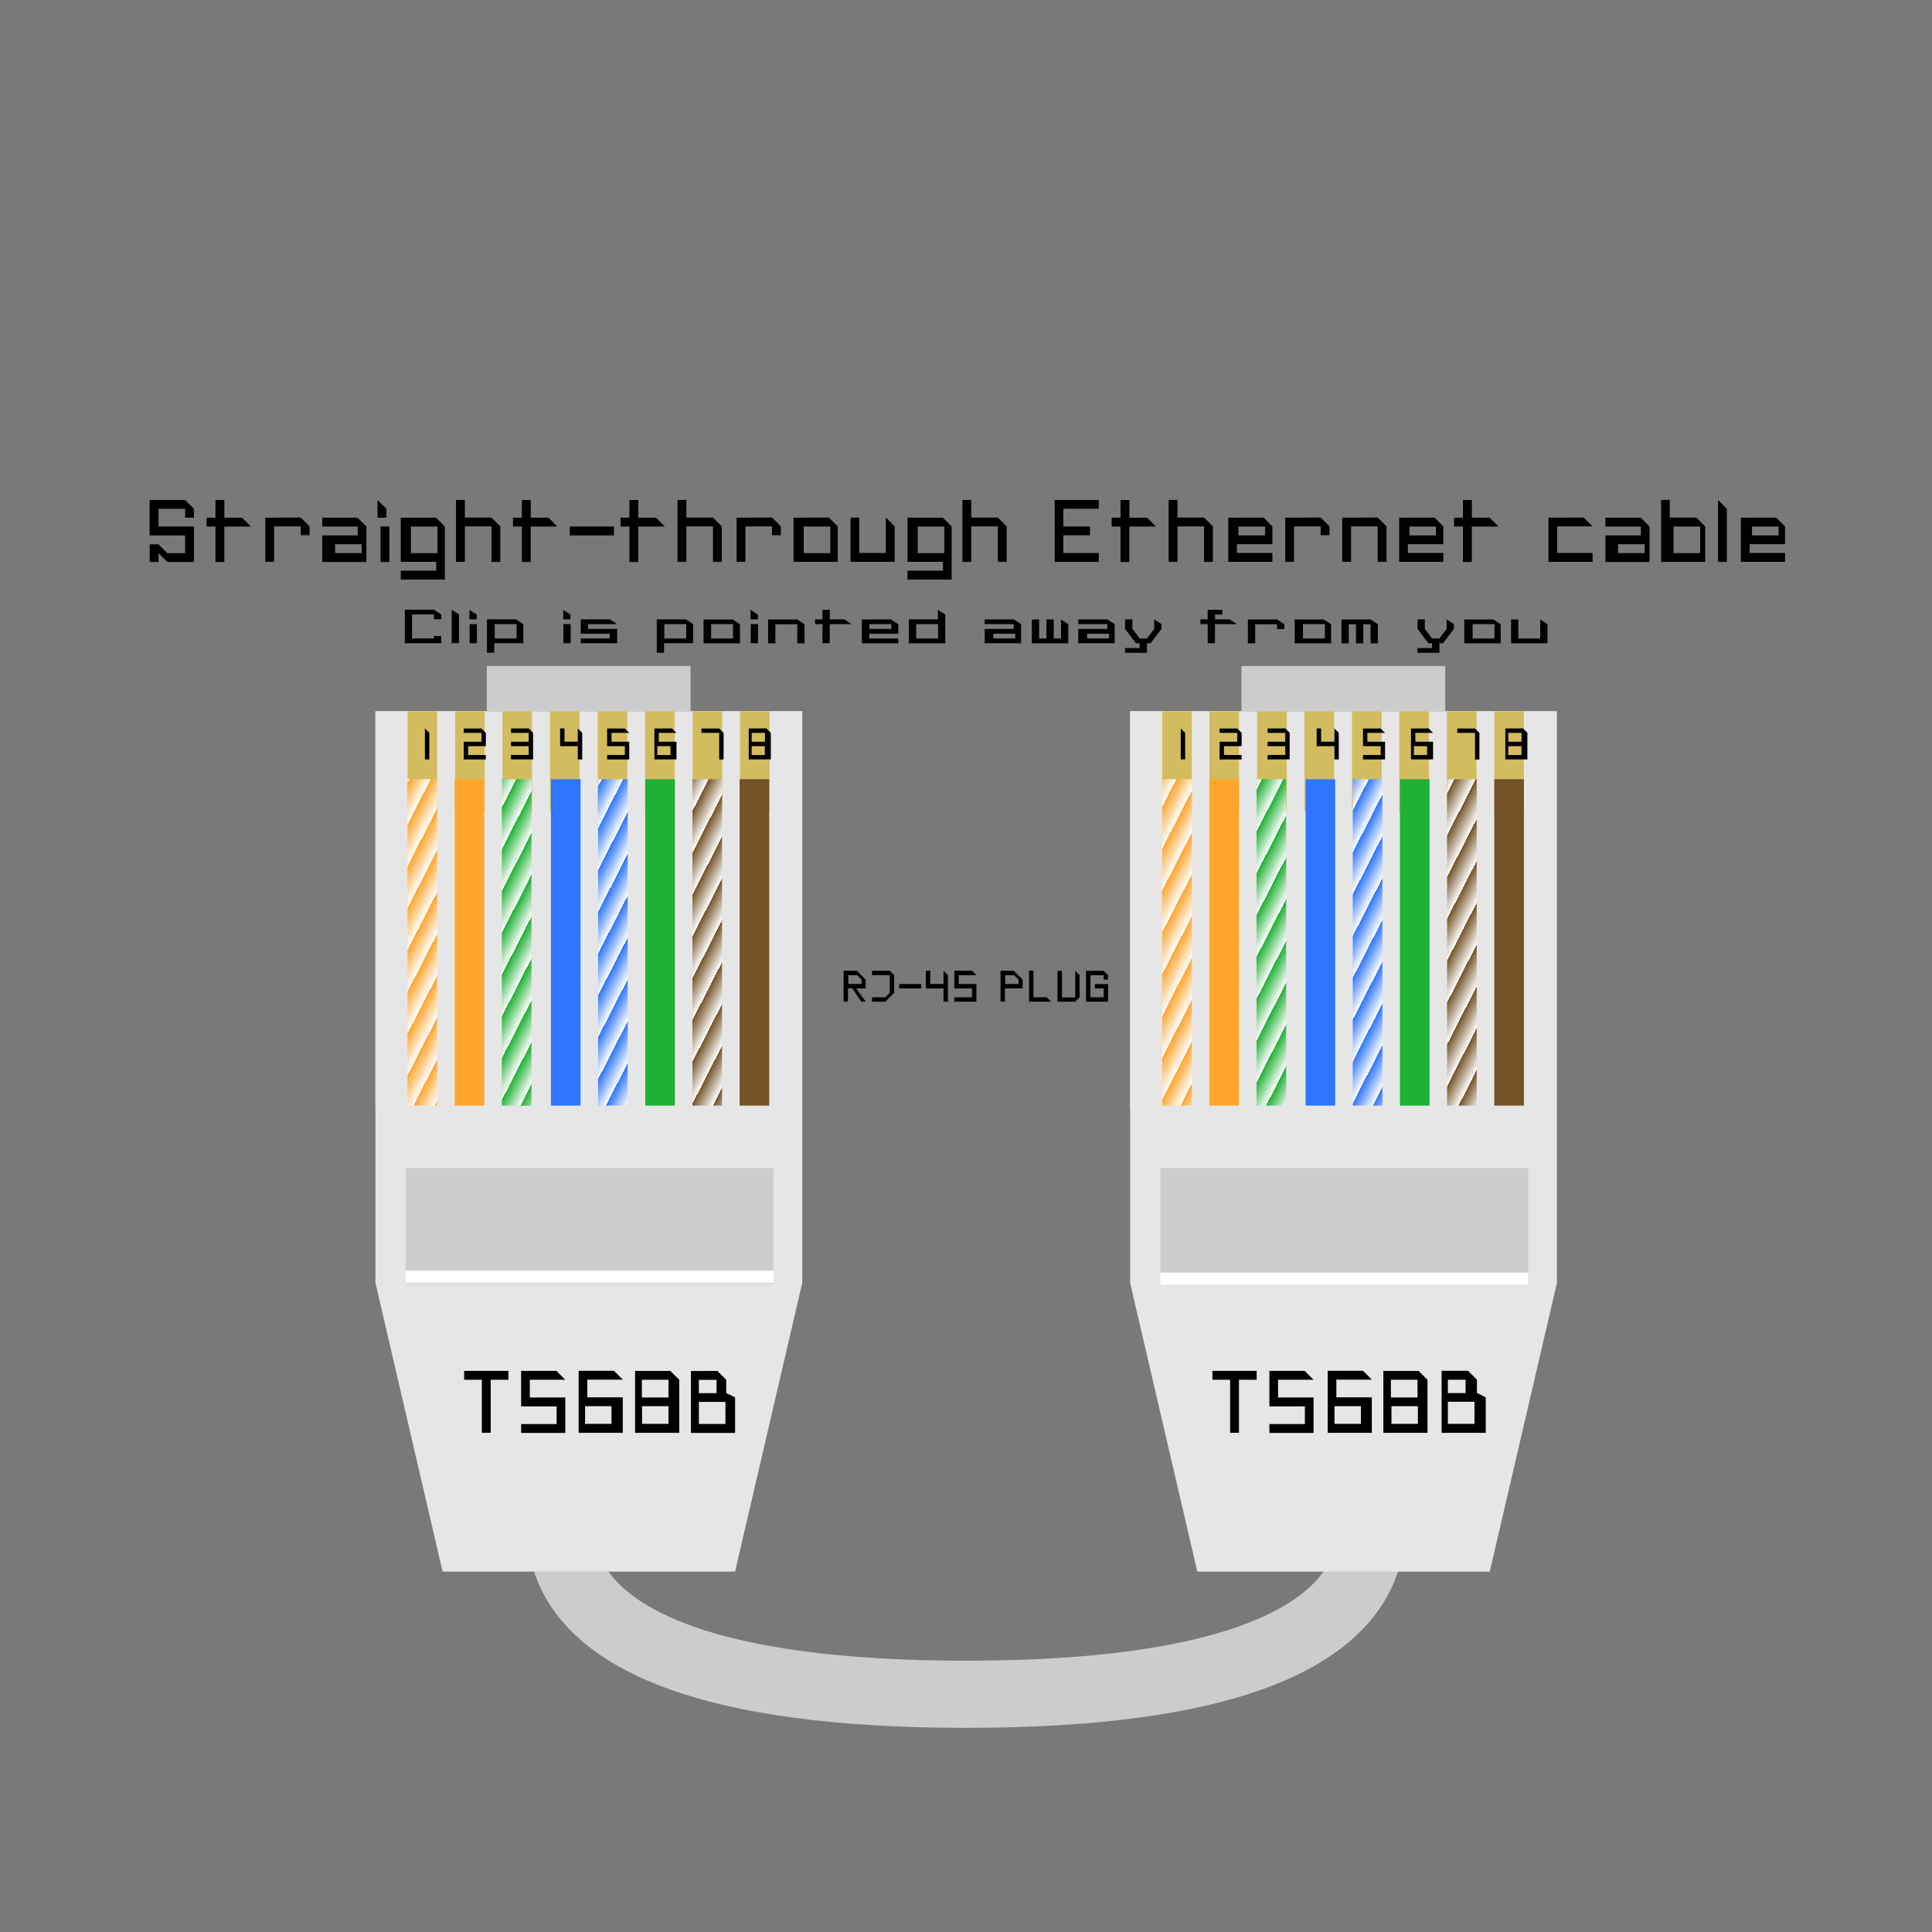 <svg version="1.1" viewBox="0 0 1024 1024" xmlns="http://www.w3.org/2000/svg" xmlns:xlink="http://www.w3.org/1999/xlink"><rect x="0" y="0" width="1024" height="1024" fill="#333333" stroke="none"/><defs><linearGradient id="a"><stop stop-color="#fff" offset=".603"/><stop stop-color="#2e76ff" offset=".603"/></linearGradient><linearGradient id="y"><stop stop-color="#fff" offset=".603"/><stop stop-color="#ffa52e" offset=".603"/></linearGradient><linearGradient id="g"><stop stop-color="#fff" offset=".603"/><stop stop-color="#1fb135" offset=".603"/></linearGradient><linearGradient id="n"><stop stop-color="#fff" offset=".603"/><stop stop-color="#745327" offset=".603"/></linearGradient><linearGradient id="j" x1="406" x2="409" y1="166" y2="171" gradientTransform="matrix(1,0,0,3.26,4.78,-299)" gradientUnits="userSpaceOnUse" spreadMethod="repeat" xlink:href="#y"/><linearGradient id="i" x1="406" x2="409" y1="166" y2="171" gradientTransform="matrix(1,0,0,3.26,4.78,-299)" gradientUnits="userSpaceOnUse" spreadMethod="repeat" xlink:href="#a"/><linearGradient id="h" x1="406" x2="409" y1="166" y2="171" gradientTransform="matrix(1,0,0,3.26,4.78,-299)" gradientUnits="userSpaceOnUse" spreadMethod="repeat" xlink:href="#g"/><linearGradient id="f" x1="406" x2="409" y1="166" y2="171" gradientTransform="matrix(1,0,0,3.26,4.78,-299)" gradientUnits="userSpaceOnUse" spreadMethod="repeat" xlink:href="#n"/><linearGradient id="e" x1="406" x2="409" y1="166" y2="171" gradientTransform="matrix(1,0,0,3.26,230,-299)" gradientUnits="userSpaceOnUse" spreadMethod="repeat" xlink:href="#y"/><linearGradient id="d" x1="406" x2="409" y1="166" y2="171" gradientTransform="matrix(1,0,0,3.26,230,-299)" gradientUnits="userSpaceOnUse" spreadMethod="repeat" xlink:href="#g"/><linearGradient id="c" x1="406" x2="409" y1="166" y2="171" gradientTransform="matrix(1,0,0,3.26,230,-299)" gradientUnits="userSpaceOnUse" spreadMethod="repeat" xlink:href="#a"/><linearGradient id="b" x1="406" x2="409" y1="166" y2="171" gradientTransform="matrix(1,0,0,3.26,230,-299)" gradientUnits="userSpaceOnUse" spreadMethod="repeat" xlink:href="#n"/></defs><path d="m0 0h1024v1024h-1024z" fill="#fff" fill-opacity=".34" style="paint-order:markers fill stroke"/><path d="m718 776s73.8 122-206 122-206-122-206-122" fill="none" stroke="#ccc" stroke-width="35.6" style="paint-order:markers fill stroke"/><g stroke-width="2"><path d="m199 377h226v210h-226z" fill="#e6e6e6" style="paint-order:markers fill stroke"/><path d="m199 377v303l35.6 153h155l35.6-153v-303z" fill="#e6e6e6" style="paint-order:markers fill stroke"/><path d="m258 353h108v24.2h-108z" fill="#ccc" style="paint-order:markers fill stroke"/><path d="m216 377h15.7v53h-15.7zm25.2 0h15.7v53h-15.7zm25.1 0h15.7v53h-15.7zm25.2 0h15.7v53h-15.7zm25.3 0h15.7v53h-15.7zm25.1 0h15.7v53h-15.7zm25.2 0h15.7v53h-15.7zm25.1 0h15.7v53h-15.7z" fill="#d3bc5f" style="paint-order:markers fill stroke"/><path d="m216 413h15.7v173h-15.7z" fill="url(#j)" style="paint-order:markers fill stroke"/><path d="m241 413h15.7v173h-15.7z" fill="#ffa52e" style="paint-order:markers fill stroke"/><path d="m266 413h15.7v173h-15.7z" fill="url(#h)" style="-inkscape-stroke:none;font-variation-settings:normal;paint-order:markers fill stroke"/><path d="m292 413h15.7v173h-15.7z" fill="#2e76ff" style="paint-order:markers fill stroke"/><path d="m317 413h15.7v173h-15.7z" fill="url(#i)" style="-inkscape-stroke:none;font-variation-settings:normal;paint-order:markers fill stroke"/><path d="m342 413h15.7v173h-15.7z" fill="#1fb135" style="paint-order:markers fill stroke"/><path d="m367 413h15.7v173h-15.7z" fill="url(#f)" style="-inkscape-stroke:none;font-variation-settings:normal;paint-order:markers fill stroke"/><path d="m392 413h15.7v173h-15.7z" fill="#745327" style="paint-order:markers fill stroke"/><path d="m215 619h195v61.4h-195z" fill="#ccc" style="paint-order:markers fill stroke"/><path d="m215 680h195v-6.51h-195z" fill="#fff" style="paint-order:markers fill stroke"/><path d="m599 377h226v210h-226z" fill="#e6e6e6" style="paint-order:markers fill stroke"/><path d="m599 377v303l35.6 153h155l35.6-153v-303z" fill="#e6e6e6" style="paint-order:markers fill stroke"/><path d="m658 353h108v24.2h-108z" fill="#ccc" style="paint-order:markers fill stroke"/><path d="m616 377h15.7v53h-15.7zm25 0h15.7v53h-15.7zm25.3 0h15.7v53h-15.7zm25.1 0h15.7v53h-15.7zm25.2 0h15.7v53h-15.7zm25.1 0h15.7v53h-15.7zm25.2 0h15.7v53h-15.7zm25.1 0h15.7v53h-15.7z" fill="#d3bc5f" style="paint-order:markers fill stroke"/><path d="m616 413h15.7v173h-15.7z" fill="url(#e)" style="paint-order:markers fill stroke"/><path d="m641 413h15.7v173h-15.7z" fill="#ffa52e" style="paint-order:markers fill stroke"/><path d="m666 413h15.7v173h-15.7z" fill="url(#d)" style="-inkscape-stroke:none;font-variation-settings:normal;paint-order:markers fill stroke"/><path d="m692 413h15.7v173h-15.7z" fill="#2e76ff" style="paint-order:markers fill stroke"/><path d="m717 413h15.7v173h-15.7z" fill="url(#c)" style="-inkscape-stroke:none;font-variation-settings:normal;paint-order:markers fill stroke"/><path d="m742 413h15.7v173h-15.7z" fill="#1fb135" style="paint-order:markers fill stroke"/><path d="m767 413h15.7v173h-15.7z" fill="url(#b)" style="-inkscape-stroke:none;font-variation-settings:normal;paint-order:markers fill stroke"/><path d="m792 413h15.7v173h-15.7z" fill="#745327" style="paint-order:markers fill stroke"/></g><path d="m615 619h195v61.4h-195z" fill="#ccc" style="paint-order:markers fill stroke"/><path d="m615 681h195v-6.51h-195z" fill="#fff" style="paint-order:markers fill stroke"/><path d="m79.3 265v18.8h18.8v9.38h-9.38l-4.69-4.69h-4.69v9.38h4.69v-4.69l4.69 4.69h14.1v-18.8h-18.8v-9.38h14.1v4.69h4.69v-4.69l-4.69-4.69zm34.9 0v9.38h-4.69v4.69h4.69v18.8h4.69v-18.8h14.1l-4.69-4.69h-9.38v-9.38zm85.9 0v9.38h4.69v-4.69zm41.6 0v32.8h4.69v-18.8h14.1v18.8h4.69v-18.8l-4.69-4.69h-14.1v-9.38zm34.9 0v9.38h-4.69v4.69h4.69v18.8h4.69v-18.8h14.1l-4.69-4.69h-9.38v-9.38zm57 0v9.38h-4.69v4.69h4.69v18.8h4.69v-18.8h14.1l-4.69-4.69h-9.38v-9.38zm25.5 0v32.8h4.69v-18.8h14.1v18.8h4.69v-18.8l-4.69-4.69h-14.1v-9.38zm151 0v32.8h4.69v-18.8h14.1v18.8h4.69v-18.8l-4.69-4.69h-14.1v-9.38zm48.9 0v32.8h23.4v-4.69h-18.8v-9.38h14.1v-4.69h-14.1v-9.38h18.8v-4.69zm34.9 0v9.38h-4.69v4.69h4.69v18.8h4.69v-18.8h14.1l-4.69-4.69h-9.38v-9.38zm25.5 0v32.8h4.69v-18.8h14.1v18.8h4.69v-18.8l-4.69-4.69h-14.1v-9.38zm156 0v9.38h-4.69v4.69h4.69v18.8h4.69v-18.8h14.1l-4.69-4.69h-9.38v-9.38zm105 0v32.8h23.4v-18.8l-4.69-4.69h-14.1v-9.38zm30.2 0v32.8h4.69v-28.1zm-770 9.38v23.4h4.69v-18.8h14.1v4.69h4.69v-4.69l-4.69-4.69zm30.2 0v4.69h18.8v4.69h-18.8v14.1h23.4v-18.8l-4.69-4.69zm41.6 0v23.4h18.8v4.69h-18.8v4.69h23.4v-28.1l-4.69-4.69zm178 0v23.4h4.69v-18.8h14.1v4.69h4.69v-4.69l-4.69-4.69zm30.2 0v23.4h23.4v-18.8l-4.69-4.69zm30.2 0v23.4h23.4v-18.8l-4.69-4.69v18.8h-14.1v-18.8zm30.2 0v23.4h18.8v4.69h-18.8v4.69h23.4v-28.1l-4.69-4.69zm170 0v23.4h23.4v-4.69h-18.8v-4.69h18.8v-9.38l-4.69-4.69zm30.2 0v23.4h4.69v-18.8h14.1v4.69h4.69v-4.69l-4.69-4.69zm30.2 0v23.4h4.69v-18.8h14.1v18.8h4.69v-18.8l-4.69-4.69zm30.2 0v23.4h23.4v-4.69h-18.8v-4.69h18.8v-9.38l-4.69-4.69zm79.1 0v23.4h23.4v-4.69h-18.8v-14.1h18.8l-4.69-4.69zm30.2 0v4.69h18.8v4.69h-18.8v14.1h23.4v-18.8l-4.69-4.69zm71.8 0v23.4h23.4v-4.69h-18.8v-4.69h18.8v-9.38l-4.69-4.69zm-721 4.69v18.8h4.69v-18.8zm16.1 0h14.1v14.1h-14.1zm84.2 0v4.69h23.4v-4.69zm124 0h14.1v14.1h-14.1zm60.4 0h14.1v14.1h-14.1zm170 0h14.1v4.69h-14.1zm90.6 0h14.1v4.69h-14.1zm140 0h14.1v14.1h-14.1zm41.6 0h14.1v4.69h-14.1zm-751 9.38h14.1v4.69h-14.1zm680 0h14.1v4.69h-14.1zm-643 34.7-0.041 0.061v17.7h19.3v-3.8h-3.86v1.27h-11.6v-12.7h11.6v2.53h3.86v-2.53l-3.86-2.53zm24.8 0.029v17.7h3.86v-15.2zm9.41 0.031v5.06h3.86v-2.53zm49.7 0v5.06h3.86v-2.53zm99.3 0v5.06h3.86v-2.53zm38.1 0v5.06h-3.86v2.53h3.86v10.1h3.86v-10.1h11.6l-3.86-2.53h-7.71v-5.06h-3.86zm61.2 0v5.06h-15.4v12.7h19.3v-15.2l-3.86-2.53zm143 0v5.06h-3.86v2.53h3.86v10.1h3.86v-10.1h11.6l-3.86-2.53h-7.71v-2.53h3.86v-2.53h-7.71zm-382 5.06v17.7h3.86v-5.07h15.4v-10.1l-3.86-2.53zm49.7 0v7.6h15.4v2.53h-15.4v2.53h19.3v-7.6h-15.4v-2.53h15.4l-3.86-2.53h-15.4zm40.3 0v17.7h3.86v-5.07h15.4v-10.1l-3.86-2.53zm24.8 0v12.7h19.3v-10.1l-3.86-2.53h-15.4zm34.2 0v12.7h3.86v-10.1h11.6v10.1h3.86v-10.1l-3.86-2.53h-15.4zm49.7 0v12.7h19.3v-2.53h-15.4v-2.53h15.4v-5.07l-3.86-2.53h-15.4zm65.1 0v2.53h15.4v2.53h-15.4v7.6h19.3v-10.1l-3.86-2.53h-15.4zm49.6 0v2.53h15.4v2.53h-15.4v7.6h19.3v-10.1l-3.86-2.53h-15.4zm24.8 0v5.07l5.79 7.6h1.93v2.53h-7.71v2.53h11.6v-5.07h1.93l5.78-7.6v-2.53l-3.86-2.53v5.07l-3.86 5.06h-3.86l-3.86-5.06v-5.07h-3.86zm65.1 0v12.7h3.86v-10.1h11.6v2.53h3.86v-2.53l-3.86-2.53h-15.4zm24.8 0v12.7h19.3v-10.1l-3.86-2.53h-15.4zm24.8 0v12.7h3.86v-10.1h3.86v10.1h3.86v-10.1h3.86v10.1h3.86v-10.1l-3.86-2.53h-15.4zm40.3 0v5.07l5.78 7.6h1.93v2.53h-7.71v2.53h11.6v-5.07h1.93l5.78-7.6v-2.53l-3.86-2.53v5.07l-3.86 5.06h-3.86l-3.86-5.06v-5.07h-3.86zm24.8 0v12.7h19.3v-10.1l-3.86-2.53h-15.4zm24.8 0-0.019 0.068h0.019zm0 0.068v12.6h19.3v-10.1l-3.86-2.53v10.1h-11.6v-10.1zm-254 0v12.6h19.3v-10.1l-3.86-2.53v10.1h-3.86v-10.1h-3.86v10.1h-3.86v-10.1zm-298 2.46v10.1h3.86v-10.1zm13.3 0h11.6v7.6h-11.6zm36.4 0v10.1h3.86v-10.1zm53.5 0h11.6v7.6h-11.6zm24.8 0h11.6v7.6h-11.6zm21 0v10.1h3.86v-10.1zm62.9 0h11.6v2.53h-11.6zm24.8 0h11.6v7.6h-11.6zm205 0h11.6v7.6h-11.6zm89.9 0h11.6v7.6h-11.6zm-254 5.07h11.6v2.53h-11.6zm49.7 0h11.6v2.53h-11.6zm-296 50.2-9.36 0.039v2.34h9.38v4.69h-9.38v2.34h9.38v4.69h-9.38v2.34h11.7v-14.1zm126 0-9.36 0.039v16.4h11.7v-14.1zm275 0-9.36 0.039v2.34h9.38v4.69h-9.38v2.34h9.38v4.69h-9.38v2.34h11.7v-14.1zm126 0-9.36 0.039v16.4h11.7v-14.1zm-508 0.01-2.35 0.029v9.38h9.38v7.03h2.34v-14.1l-2.34-2.34v7.03h-7.03zm401 0-2.35 0.029v9.38h9.38v7.03h2.34v-14.1l-2.34-2.34v7.03h-7.03zm-344 0.019-9.36 0.01v16.4h11.7v-9.38h-9.38v-4.69h9.38zm401 0-9.36 0.01v16.4h11.7v-9.38h-9.38v-4.69h9.38zm-532 0.01v16.4h2.34v-14.1zm20.6 0v2.34h9.38v4.69h-9.38v9.38h11.7v-2.34h-9.38v-4.69h9.38v-7.03l-2.34-2.34zm76 0v9.38h9.38v4.69h-9.38v2.34h11.7v-9.38h-9.38v-4.69h9.38l-2.34-2.34zm50 0v2.34h9.38v14.1h2.34v-14.1l-2.34-2.34zm254 0v16.4h2.34v-14.1zm20.6 0v2.34h9.38v4.69h-9.38v9.38h11.7v-2.34h-9.38v-4.69h9.38v-7.03l-2.34-2.34zm76 0v9.38h9.38v4.69h-9.38v2.34h11.7v-9.38h-9.38v-4.69h9.38l-2.34-2.34zm50 0v2.34h9.38v14.1h2.34v-14.1l-2.34-2.34zm-374 2.34h7.03v4.69h-7.03zm401 0h7.03v4.69h-7.03zm-451 7.03h6.98v4.69h-7.01zm50 0h6.98v4.69h-7.01zm351 0h6.98v4.69h-7.01zm50 0h6.98v4.69h-7.01zm-254 119 0.01 0.041v16.4h11.7l-2.34-2.34h-7.03v-14.1zm-54.7 0.01-0.01 0.031v9.38h9.38v7.03h2.34v-14.1l-2.34-2.34v7.03h-7.03v-7.03zm-28.5 0.018-0.01 0.014v2.34l9.38-0.023v9.4l-2.34 2.34h-7.03v2.34h7.03l4.69-4.69v-9.38l-2.34-2.34zm-15.1 4e-3 0.012 0.01v16.4h2.34v-7.03h2.34l4.69 7.03h2.34l-5.02-7.03h5.02v-4.69l-4.69-4.69zm83.2 0v16.4h2.34v-7.03h9.38v-4.69l-4.69-4.69zm-24.5 0.01v9.38h9.38v4.69h-9.38v2.34h11.7v-9.38h-9.38v-4.69h9.38l-2.34-2.34zm54.7 0v16.4h9.38l2.34-2.34v-11.7l-2.34-2.34v14.1h-7.03v-14.1h-2.34zm15.1 0-0.021 0.01h0.021zm0 0.01v16.4h11.7v-9.38h-7.03v2.34h4.69v4.69h-7.03v-11.7h7.03v2.34h2.34v-2.34l-2.34-2.34zm-126 2.33h4.69l2.34 2.34v2.34h-7.03zm83.2 0h4.69l2.34 2.34v2.34h-7.03zm-56.2 4.69v2.34h11.7v-2.34zm-170 205 0.09 0.07v32.8h23.4v-18.8h-18.8v-9.38h18.8l-4.69-4.69zm397 0 0.09 0.07v32.8h23.4v-18.8h-18.8v-9.38h18.8l-4.69-4.69zm60.4 0.01 0.08 0.06v32.8h23.4v-18.8l-4.69-2.34v-7.03l-4.69-4.69zm-518 0.06v4.69h9.38v28.1h4.69v-28.1h9.38v-4.69h-23.4zm30.2 0v18.8h18.8v9.38h-18.8v4.69h23.4v-18.8h-18.8v-9.38h18.8l-4.69-4.69zm60.4 0-0.09 0.01h0.09zm0 0.01v32.8h23.4v-28.1l-4.69-4.69zm306-0.01v4.69h9.38v28.1h4.69v-28.1h9.38v-4.69h-23.4zm30.2 0v18.8h18.8v9.38h-18.8v4.69h23.4v-18.8h-18.8v-9.38h18.8l-4.69-4.69zm60.4 0-0.09 0.01h0.09zm0 0.01v32.8h23.4v-28.1l-4.69-4.69zm-367 0.049v32.8h23.4v-18.8l-4.69-2.34v-7.03l-4.69-4.69zm-26 4.63h14.1v9.38h-14.1zm397 0h14.1v9.38h-14.1zm30.2 0h9.38v7.03h-9.38zm-397 0.057h9.38v7.03h-9.38zm397 11.6h14.1v11.7h-14.1zm-397 0.074h14.1v11.7h-14.1zm-60.3 2.26h14v9.38h-14zm30.2 0h14v9.38h-14zm367 0h14v9.38h-14zm30.2 0h14v9.38h-14z" stop-color="#000000" style="-inkscape-stroke:none;paint-order:markers fill stroke"/></svg>
